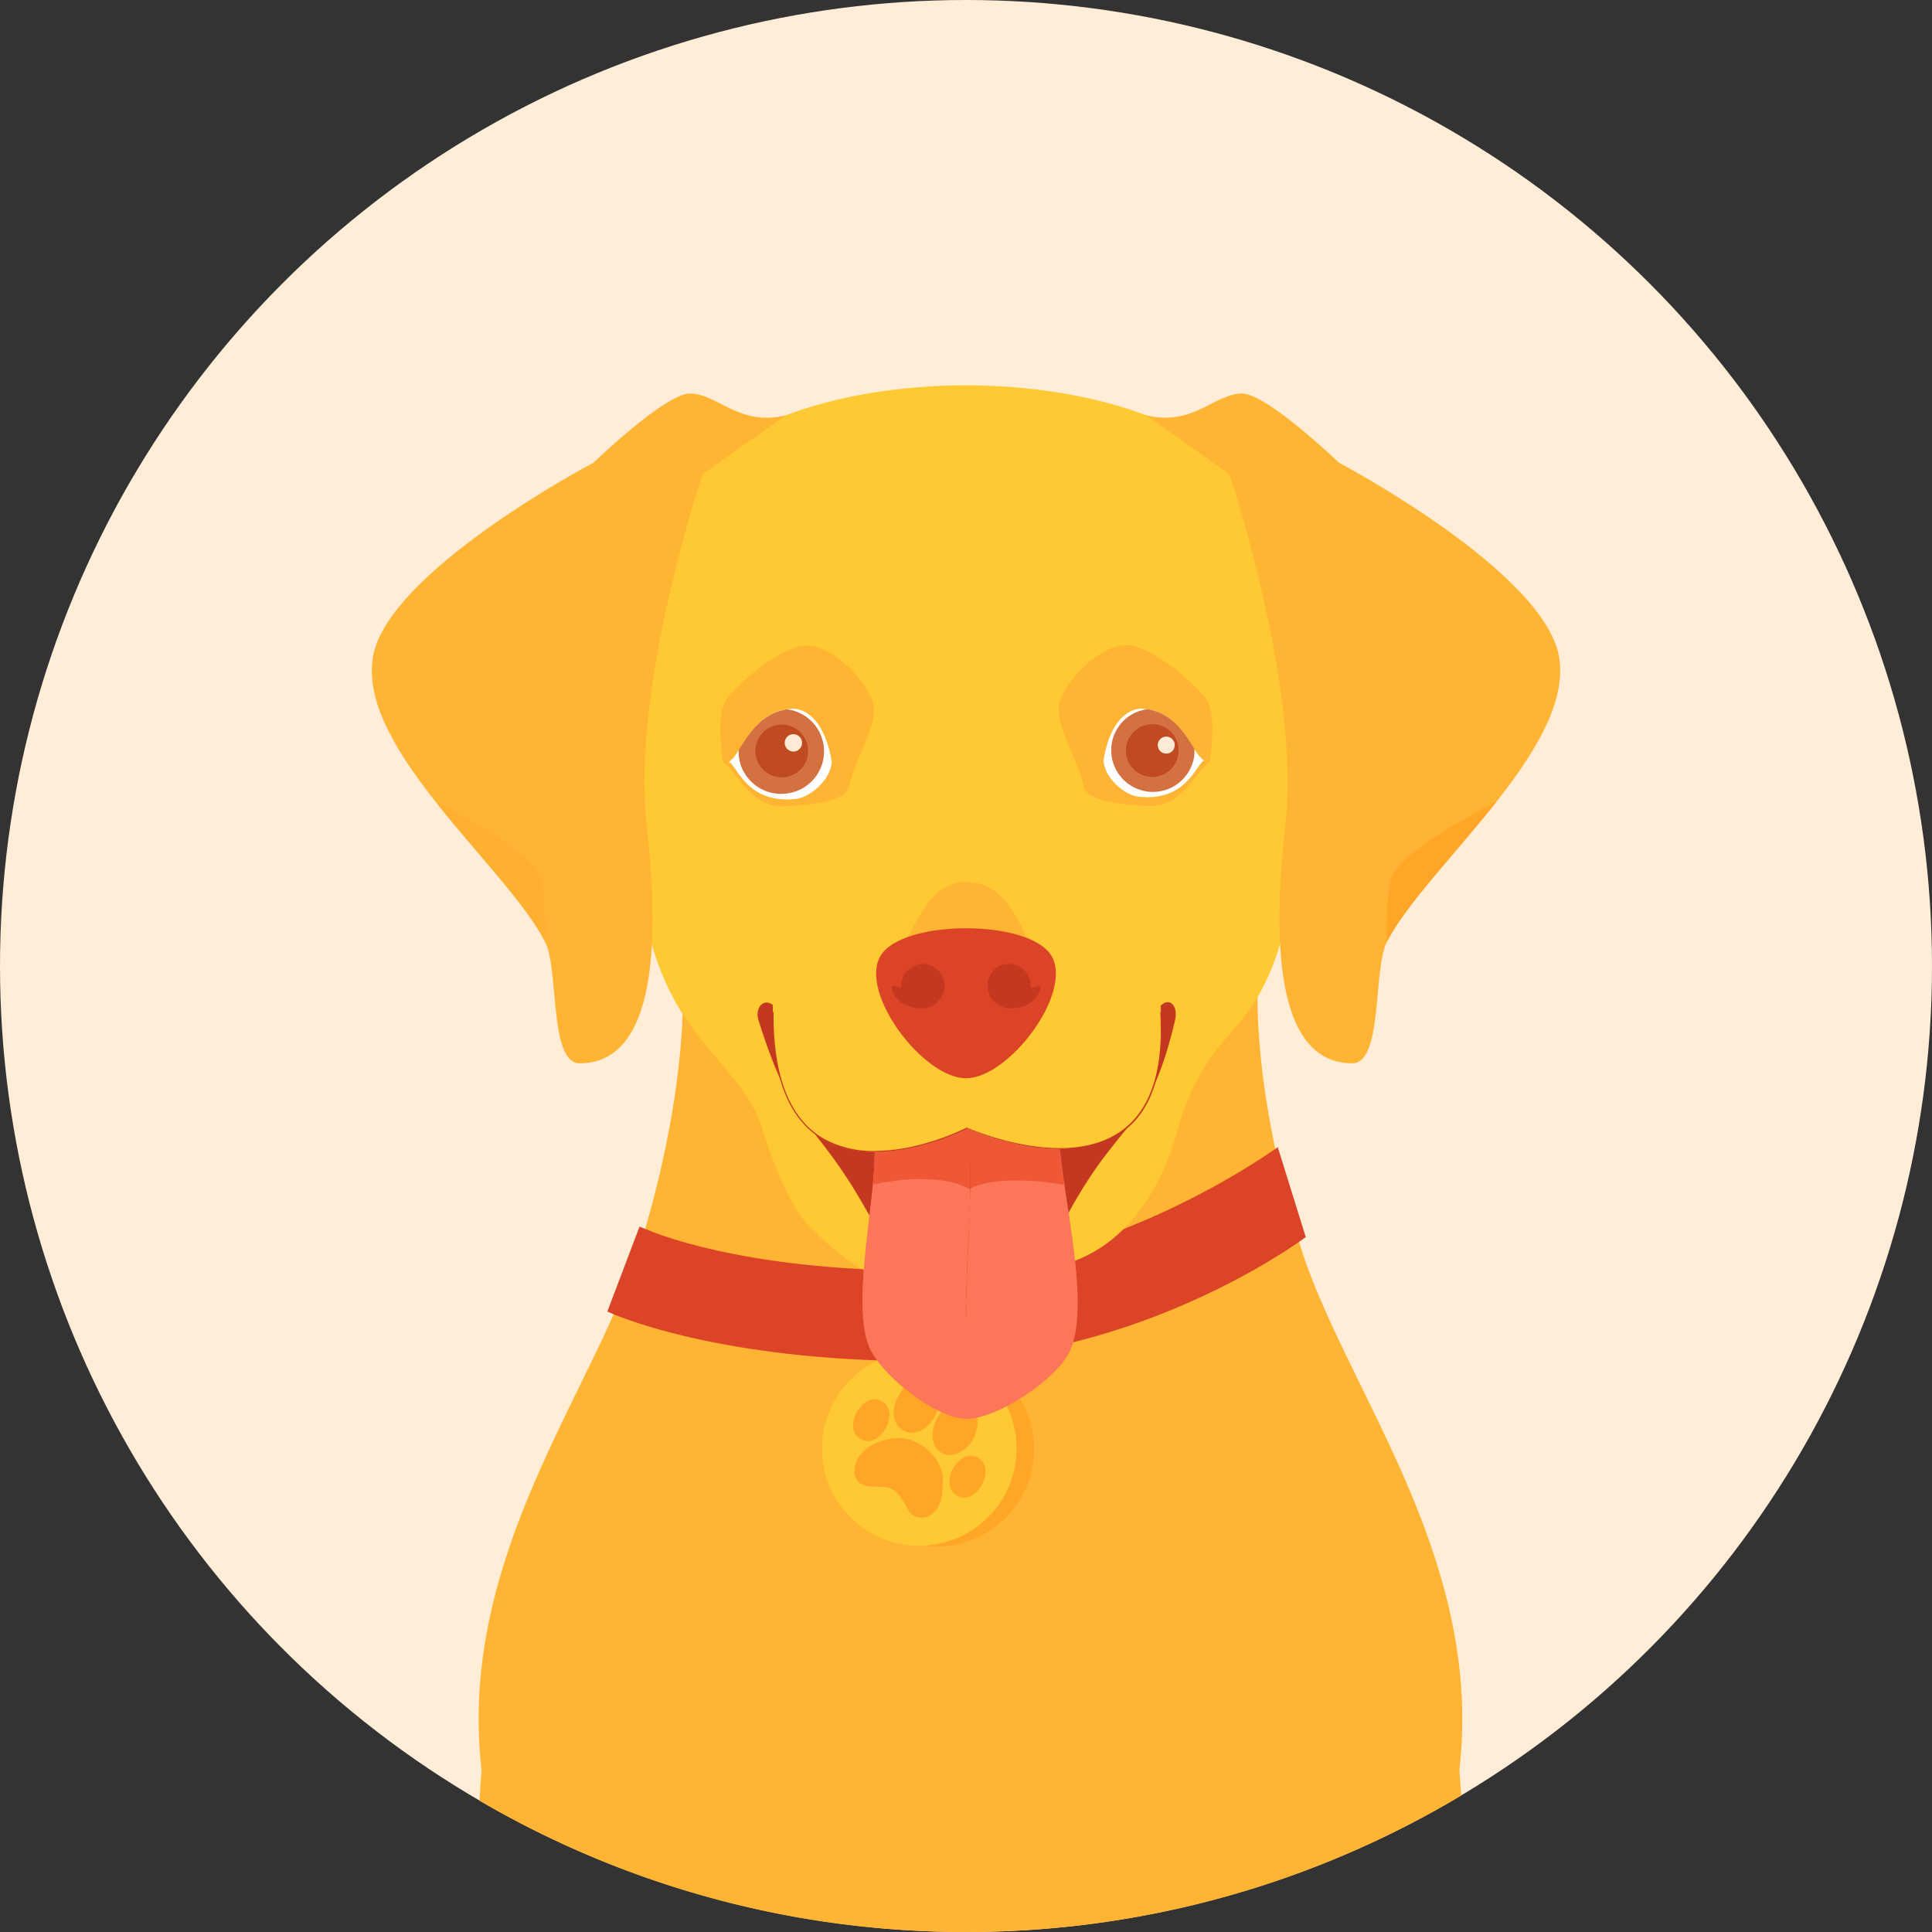 <svg xmlns="http://www.w3.org/2000/svg" viewBox="0 0 220 220"><rect x="0" y="0" width="220" height="220" fill="#333333" stroke="none"/><defs><style>.cls-1{isolation:isolate;}.cls-2{fill:#ffedd8;}.cls-3{fill:#ffb533;}.cls-4{fill:#db4426;}.cls-5{fill:#ffa527;}.cls-6{fill:#ffc933;}.cls-7{opacity:0.3;mix-blend-mode:multiply;}.cls-8{fill:#c43720;}.cls-9{fill:#fc7659;}.cls-10{fill:#ee5837;}.cls-11{fill:#fff;}.cls-12{fill:#d37140;}.cls-13{fill:#c04b20;}.cls-14{fill:#ffead6;}</style></defs><title>Asset 39</title><g class="cls-1"><g id="Layer_2" data-name="Layer 2"><g id="Layer_1-2" data-name="Layer 1"><circle class="cls-2" cx="110" cy="110" r="110"/><path class="cls-3" d="M148,141.66c-5.6-18.4-4.76-29.73-4.76-29.73l-1.08-.08c-.27-2.26-.56-4.67-.87-7.28-11.09,1.64-21.62,3-30.81,4.06-9.19-1.07-19.72-2.42-30.81-4.06-.31,2.61-.59,5-.86,7.28l-1.09.08s.84,11.33-4.76,29.73C68,158,52,177.07,54.84,201.55c-.11,1.28-.18,2.45-.23,3.5A109.5,109.5,0,0,0,109.86,220h.38a109.53,109.53,0,0,0,56.15-15.54c-.06-.89-.12-1.87-.21-2.91C169,177.07,153,158,148,141.66Z"/><path class="cls-4" d="M145.5,130.63c-.19.14-19.39,14.07-40.3,14.07-21.13,0-31.38-4.62-31.48-4.67l-.9-.35-3.66,9.67c.49.23,12.3,5.65,36,5.65,24.26,0,42.66-13.49,43.53-14.13Z"/><circle class="cls-5" cx="106.67" cy="165.03" r="11.08" transform="translate(-78.45 230.93) rotate(-76.72)"/><circle class="cls-6" cx="104.68" cy="164.94" r="11.08" transform="translate(-85.97 122.33) rotate(-45)"/><path class="cls-5" d="M107.19,165.42c1.37.8,3-.38,3.63-1.56s.88-3.31-.63-4c-1.36-.65-2.83.48-3.48,1.63S105.82,164.63,107.19,165.42Z"/><path class="cls-5" d="M98,163.87c2.18,1.26,4.6-3,2.44-4.29S95.81,162.6,98,163.87Z"/><path class="cls-5" d="M102.82,162.86c2.74,1.64,5.87-3.92,3.13-5.52S100.09,161.25,102.82,162.86Z"/><path class="cls-5" d="M103.51,163.92c-2.21-.64-6.1.76-6.2,3.45-.07,1.95,1.6,1.92,3,1.93,1.78,0,2.16,1.06,3,2.43a1.8,1.8,0,0,0,2.89.6c1.07-.89,1.11-2.17,1.15-3.43C107.57,166.58,105.63,164.54,103.51,163.92Z"/><path class="cls-5" d="M111.38,166c-2.17-1.27-4.58,3-2.43,4.3S113.55,167.24,111.38,166Z"/><g id="Labrador_Retriever" data-name="Labrador Retriever"><path class="cls-6" d="M137.67,51.11c-6-4.59-16.71-7.23-27.67-7.23s-21.65,2.64-27.67,7.23C71.78,59.14,71.7,69.2,71.7,83.48c0,30.4,7,32.57,13,40.88a14.47,14.47,0,0,1,2.12,4.25c1,3.17,3.23,9.47,5.86,11.49C97.58,145.22,110,154.45,110,127c0,0,1.38,20.36,6.56,17.67,11.72-.24,16.1-10.57,17.63-16.29a24.79,24.79,0,0,1,5.23-9.92c4.43-5.08,8.65-9.69,8.88-34.94C148.42,69.2,148.22,59.14,137.67,51.11Z"/><path class="cls-3" d="M89.46,47.3c-5.34,1.27-7.69-2.44-10.88-2.49-2.85,0-11,7.88-11,7.88S43.74,65.23,42.42,75.08C41,85.55,57.79,98.85,62.07,107.25c1.6,3.12.43,13.83,3.94,13.83,9.73,0,8.72-17.34,7.62-27.22C71.88,78.09,80,54,80,54Z"/><path class="cls-6" d="M145.92,70.41c-6.34-14.82-19.27-14.84-18.08-21.83.26-1.53,2.71-1.28,2.71-1.28L145,52.69S149.84,68.33,145.92,70.41Z"/><path class="cls-3" d="M130.54,47.3c5.34,1.27,7.69-2.44,10.88-2.49,2.85,0,11.05,7.88,11.05,7.88s23.79,12.54,25.11,22.39c1.41,10.47-15.37,23.77-19.65,32.17-1.6,3.12-.43,13.83-3.94,13.83-9.73,0-8.72-17.34-7.62-27.22C148.12,78.09,140,54,140,54Z"/><g class="cls-7"><path class="cls-5" d="M61.27,99.38c-1.58-2.55-7.41-5.9-11.71-8.13,4.67,5.93,10.28,11.63,12.51,16C62.07,107.25,62.31,101.06,61.27,99.38Z"/></g><path class="cls-6" d="M132.14,119.5c0-.59-1.68-2.34-1.25-.86H89.24c.44-1.48-1.24.27-1.25.86-.21,8.7,5.51,10.05,10.21,21.85,3.08,7.72,7.51,3.52,11.86,13,3.68-9.43,9.4-4.91,12.25-12.71C126.74,129.45,132.34,129.08,132.14,119.5Z"/><path class="cls-8" d="M133.8,116.21c.48-2-1.07-3.09-2.21-.84H88.72c-1.13-2.25-2.93-1-2.34.84,4.09,13,6.11,10.62,12.35,21.72,3.58,6.36,7,3.65,11.33,13.07,3.68-9.42,8-6.18,11.62-12.9C127.78,126.92,130.76,129,133.8,116.21Z"/><path class="cls-9" d="M99.52,129.3c.67,5.68-2.72,18.31-.62,23.91,1.22,3.25,7.59,8.26,11.06,8.36s10.68-4.62,12-8c2.3-5.87-1.35-18.61-1.42-25.2l-10.43-2.28Z"/><path class="cls-10" d="M99.38,134.9s6.88-1.71,11,.48c3.53-1.83,10.65-.48,10.65-.48l.11-.31a49.79,49.79,0,0,1-.62-6.2l-10.43-2.28L99.52,129.3a28.66,28.66,0,0,1-.14,5.6Z"/><path class="cls-4" d="M110.46,131.87s0,.38,0,1c0,.33,0,.73,0,1.18s0,1,0,1.54,0,1.18-.05,1.83,0,1.33-.07,2c0,1.41-.11,2.91-.17,4.42,0,.75-.06,1.5-.08,2.24s0,1.47-.07,2.18,0,1.38,0,2v1.82c0,.56,0,1.08,0,1.54v1.19l0,1,0-1v-.55l0-.64c0-.46,0-1,0-1.54v-1.82c0-.65,0-1.33,0-2s0-1.43.06-2.17,0-1.5.07-2.25c.13-3,.26-6,.35-8.27l0-.81c0-.25,0-.5,0-.73,0-.45,0-.85,0-1.18C110.45,132.25,110.46,131.87,110.46,131.87Z"/><path class="cls-6" d="M132.19,115.26l-.05-1.92-22.08-.22L88,113.29l0,2c-.22,24.71,22.13,13.21,22.13,13.21S133.66,139,132.19,115.26Z"/><path class="cls-6" d="M117.82,114.78c-1.53-1.23-7.76,3.18-7.76,3.18s-6.22-4.41-7.75-3.18c-2,1.61-3.82,13.14-4.08,16.31,5.77.5,11.83-2.62,11.83-2.62s6,2.7,11.83,2.29C121.58,127.44,119.75,116.32,117.82,114.78Z"/><path class="cls-8" d="M132.25,115.25h-.13c.41,6.65-1.11,11.22-4.53,13.59s-7.92,2.08-11.17,1.47a32.33,32.33,0,0,1-6.33-1.91l0,.06,0-.06a28,28,0,0,1-5.83,2.08,20.7,20.7,0,0,1-4.67.58,11.48,11.48,0,0,1-6-1.52c-3.72-2.29-5.57-7.1-5.5-14.29h-.13c-.07,7.24,1.8,12.08,5.56,14.4a11.13,11.13,0,0,0,5.39,1.53l.69,0a20.49,20.49,0,0,0,4.73-.6,27.93,27.93,0,0,0,5.82-2.07,31.76,31.76,0,0,0,6.33,1.9,22.72,22.72,0,0,0,4.27.43c.51,0,1,0,1.49-.06a11.22,11.22,0,0,0,5.52-1.85C131.13,126.56,132.67,122,132.25,115.25Z"/><path class="cls-3" d="M101.92,108.43h16.16c-1.55-1.08-2.62-8-8.08-8C105.05,100.42,104,107.25,101.92,108.43Z"/><path class="cls-4" d="M110,122.78c4.88,0,12.19-9.68,9.75-13.91s-17.06-4.22-19.5,0S105.12,122.78,110,122.78Z"/><path class="cls-8" d="M107.54,112.24h0v-.06a2.45,2.45,0,0,0-4.9.09c0,.58-.85-.26-1.09,0,0,1.36,1.44,2.55,3.34,2.55a2.6,2.6,0,0,0,2.63-2.21,1.62,1.62,0,0,0,0-.31Z"/><path class="cls-8" d="M112.46,112.24h0v-.06a2.45,2.45,0,0,1,4.9.09c0,.58.85-.26,1.09,0,0,1.36-1.44,2.55-3.33,2.55a2.61,2.61,0,0,1-2.64-2.21c0-.1,0-.21,0-.31Z"/><path class="cls-8" d="M110,114.15v.37c0,.23,0,.56,0,1s0,.87,0,1.37V120c0,.5,0,1,0,1.36s0,.74,0,1v0c0-.23,0-.57,0-1s0-.86,0-1.36v-3.13c0-.5,0-1,0-1.37s0-.73,0-1Z"/></g><path class="cls-5" d="M158.73,99.38c1.58-2.55,7.41-5.9,11.71-8.13-4.67,5.93-10.28,11.63-12.51,16C157.93,107.25,157.69,101.06,158.73,99.38Z"/><path class="cls-3" d="M99.53,80.7c-.16-2.68-4.82-7.54-8-7.19-2.59.28-6.77,3.66-8.59,5.84-1.2,1.43-1,4.24-.62,7.46,1.47.79,3,5.09,6.87,5,2-.06,7.18-.34,7.52-2.28C97.16,86.93,99.66,83,99.53,80.7Z"/><path class="cls-3" d="M123.37,89.5c.34,1.94,5.55,2.22,7.52,2.28,3.85.12,5.39-4.18,6.86-5,.42-3.22.59-6-.61-7.46-1.82-2.18-6-5.56-8.59-5.84-3.18-.35-7.85,4.51-8,7.19C120.42,83,122.91,86.93,123.37,89.5Z"/><path class="cls-11" d="M94.71,86.74c-.08,2-2.39,4-4,4.22-5.83.7-6.88-4.09-7.73-4.19,1.53-.94,2.58-5.65,7-6.06C91.9,80.53,94,82.34,94.71,86.74Z"/><path class="cls-12" d="M89.55,90.36a4.83,4.83,0,0,0,.07-9.59c-3,.46-4.39,2.92-5.49,4.6a6.66,6.66,0,0,0,0,.77A4.85,4.85,0,0,0,89.55,90.36Z"/><path class="cls-13" d="M92,85.18a3,3,0,1,1-3.38-2.64A3,3,0,0,1,92,85.18Z"/><circle class="cls-14" cx="90.34" cy="84.58" r="0.99" transform="translate(-3.82 164.89) rotate(-83.57)"/><path class="cls-11" d="M125.66,86.59c.08,1.92,2.32,3.93,3.93,4.12,5.69.67,6.71-4,7.54-4.09-1.5-.92-2.51-5.51-6.88-5.91C128.39,80.54,126.32,82.3,125.66,86.59Z"/><path class="cls-12" d="M126.57,84.85A4.73,4.73,0,0,0,136,86a4.84,4.84,0,0,0,0-.76c-1.06-1.63-2.4-4-5.34-4.48A4.71,4.71,0,0,0,126.57,84.85Z"/><path class="cls-13" d="M134.19,85.79a3,3,0,1,1-2.57-3.29A2.95,2.95,0,0,1,134.19,85.79Z"/><circle class="cls-14" cx="132.8" cy="84.84" r="0.97" transform="translate(-14.6 29.11) rotate(-11.86)"/></g></g></g></svg>